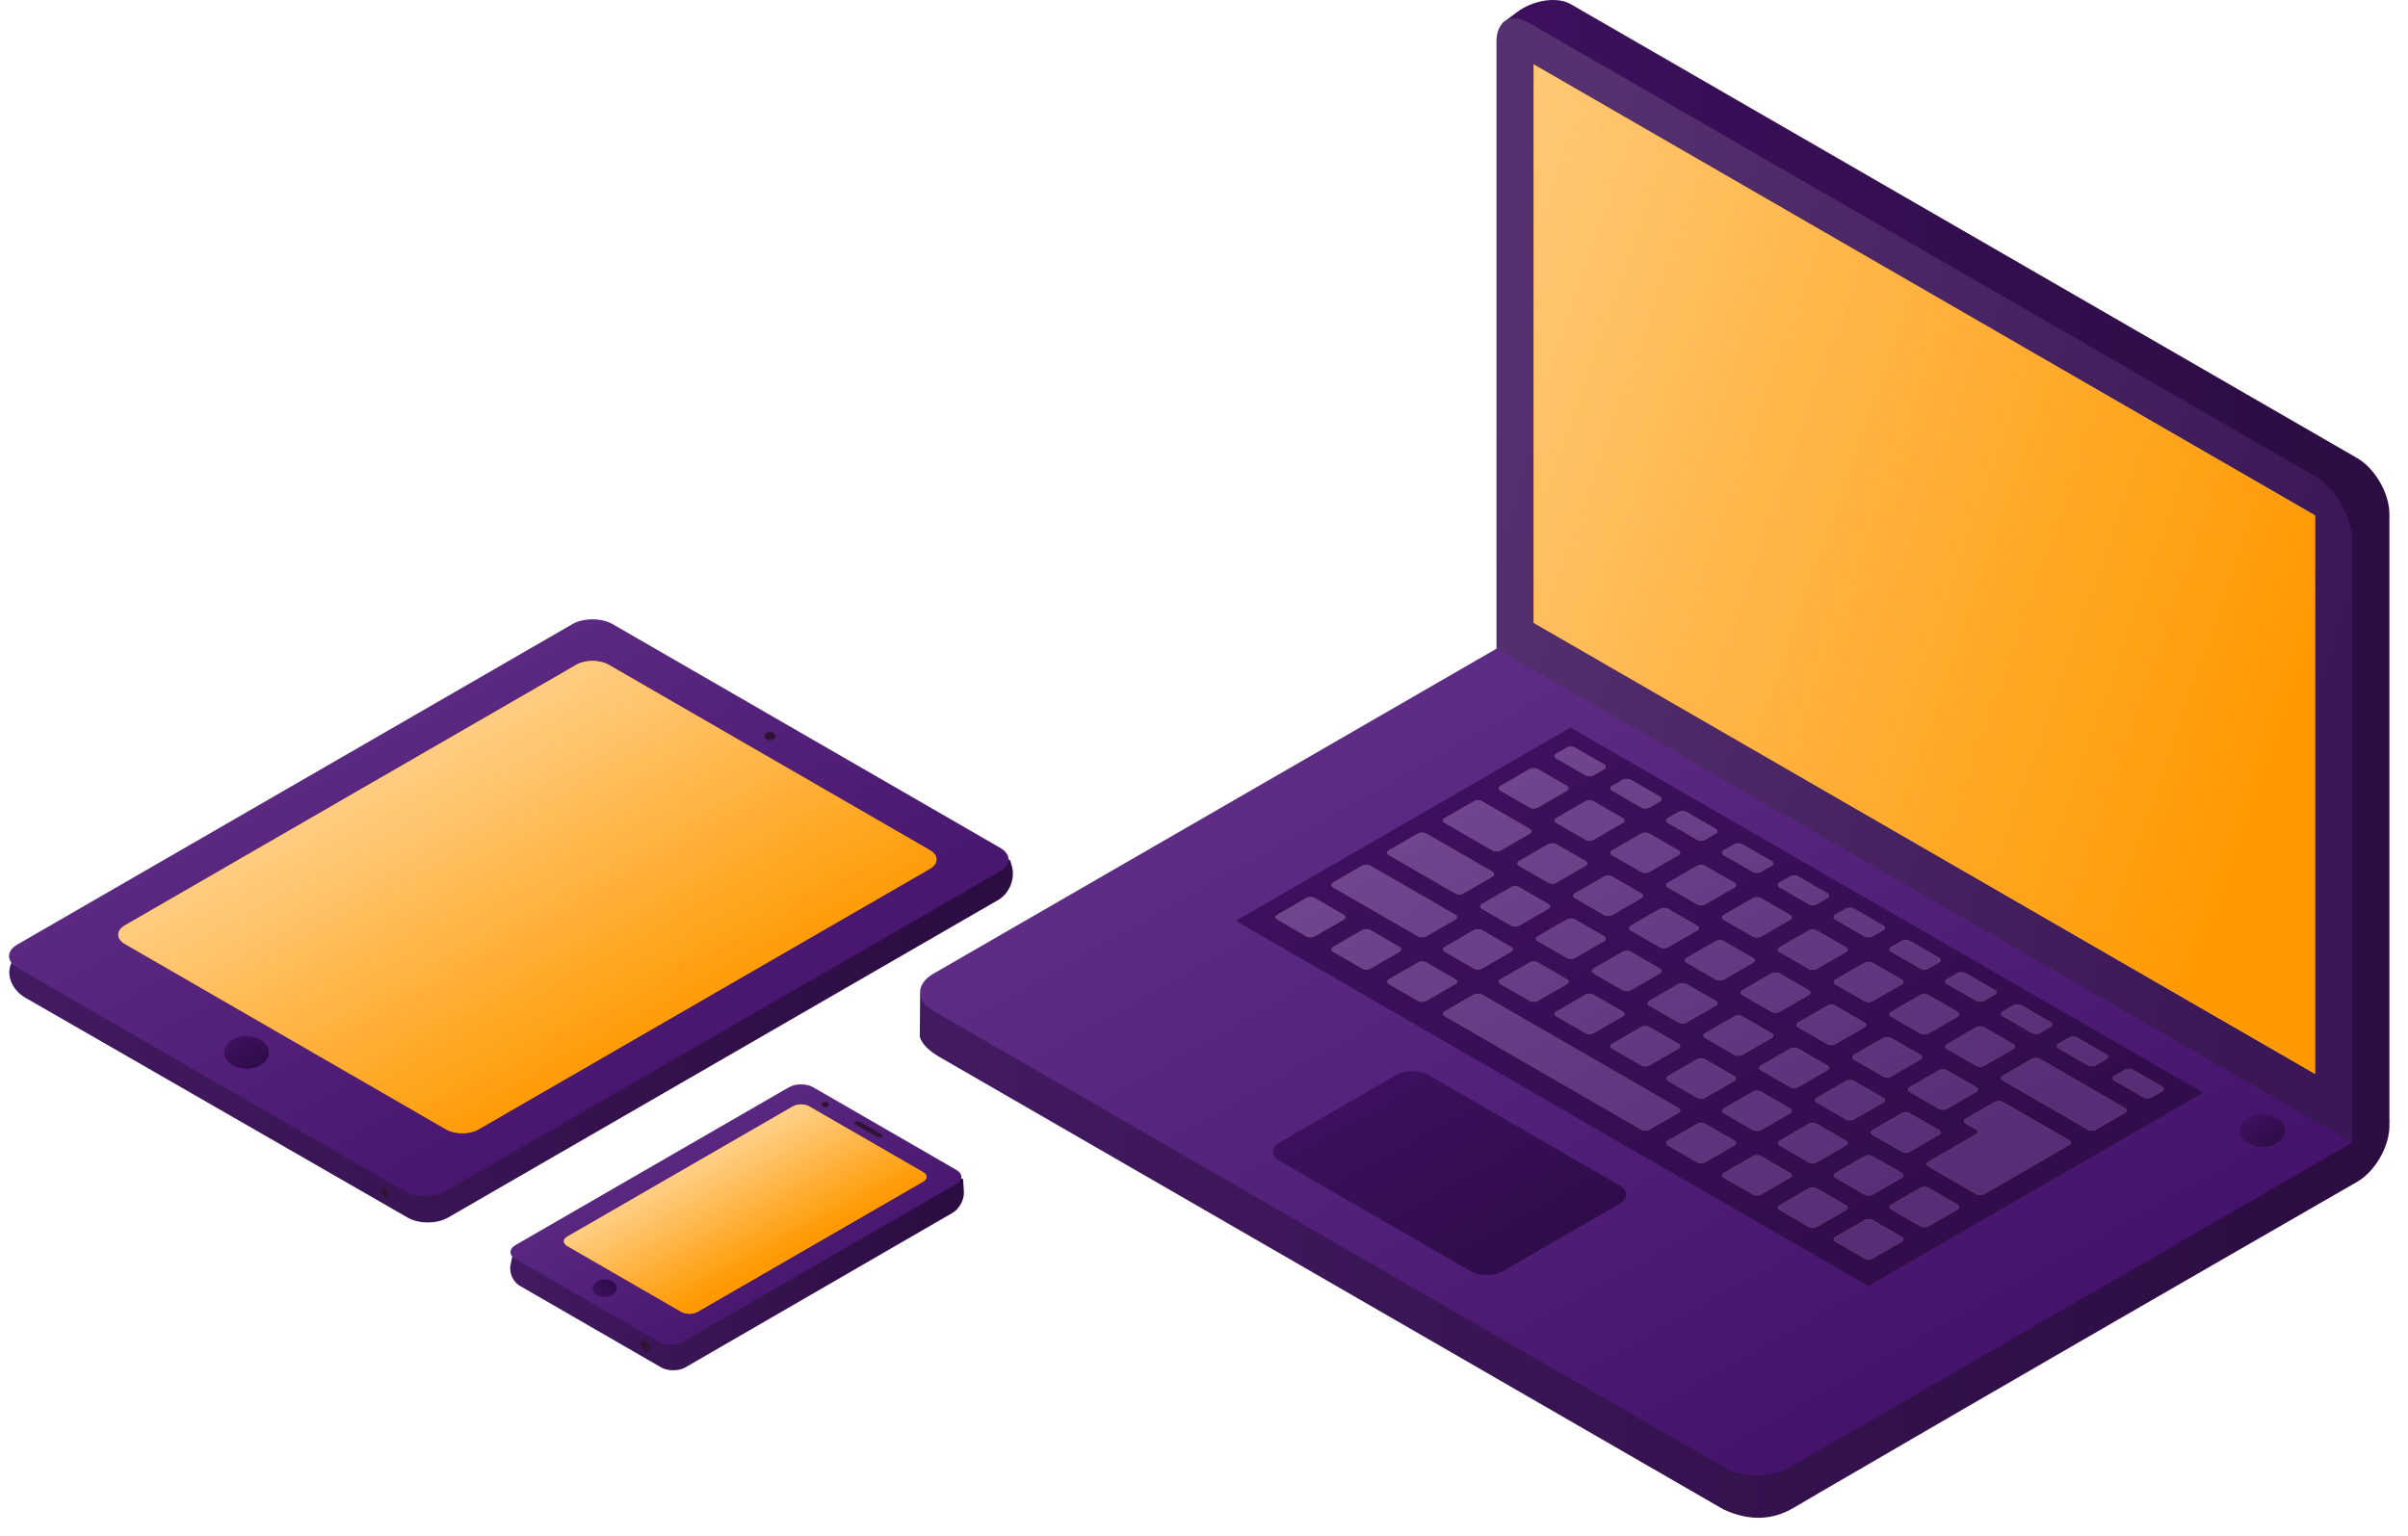 <svg xmlns="http://www.w3.org/2000/svg" style="isolation:isolate" viewBox="-2668.896 -13953.521 2588.896 1652.146">
  <defs>
    <clipPath id="a">
      <path d="M-2668.896-13953.521H-80v1652.146h-2588.896z"/>
    </clipPath>
  </defs>
  <g clip-path="url(#a)">
    <defs>
      <filter id="b" x="-200%" y="-200%" width="400%" height="400%" filterUnits="objectBoundingBox" color-interpolation-filters="sRGB">
        <feGaussianBlur xmlns="http://www.w3.org/2000/svg" in="SourceGraphic" stdDeviation="6.44"/>
        <feOffset xmlns="http://www.w3.org/2000/svg" dy="7" result="pf_100_offsetBlur"/>
        <feFlood xmlns="http://www.w3.org/2000/svg" flood-color="#000" flood-opacity=".5"/>
        <feComposite xmlns="http://www.w3.org/2000/svg" in2="pf_100_offsetBlur" operator="in" result="pf_100_dropShadow"/>
        <feBlend xmlns="http://www.w3.org/2000/svg" in="SourceGraphic" in2="pf_100_dropShadow"/>
      </filter>
    </defs>
    <g filter="url(#b)">
      <linearGradient id="c" y1=".5" x2="1" y2=".5" gradientTransform="matrix(1580 0 0 565.554 -1680 -12893.929)" gradientUnits="userSpaceOnUse">
        <stop offset="2.609%" stop-color="#421a60"/>
        <stop offset="96.522%" stop-color="#2b0d42"/>
      </linearGradient>
      <path d="M-1679.625-12893.056l-.375 47.625q3.594 11.406 22 22t842 486q41 19.063 76-2c7.564-4.553 53.567-31.236 82.596-48.135q195.482-113.795 522.734-302.112c19.135-11.011 34.67-37.874 34.67-59.95v-6.19l-640 323.768q-46.125 17.937-80 0-33.875-17.938-800-461.879-57.539 13.701-59.625.873z" fill="url(#c)"/>
    </g>
    <linearGradient id="d" x1=".213" y1=".197" x2=".799" y2=".796" gradientTransform="matrix(1600 0 0 923.762 -1700 -13279.056)" gradientUnits="userSpaceOnUse">
      <stop offset="2.609%" stop-color="#5f2c85"/>
      <stop offset="98.261%" stop-color="#45136b"/>
    </linearGradient>
    <path d="M-1665.359-12906.457l645.359-372.599 920 531.162-645.359 372.599c-19.119 11.039-50.163 11.039-69.282.001l-850.718-491.163c-19.119-11.038-19.119-28.961 0-40z" fill="url(#d)"/>
    <linearGradient id="e" y1=".5" x2="1" y2=".5" gradientTransform="matrix(954 0 0 1239.426 -1054 -13964.426)" gradientUnits="userSpaceOnUse">
      <stop offset="3.043%" stop-color="#3c105d"/>
      <stop offset="98.261%" stop-color="#2b0d42"/>
    </linearGradient>
    <path d="M-100-12748.094l-40 23.094-4.23-42.496-1.227-55.875 1.457-548.262-2.561-1.681c-18.455-12.114-48.74-31.284-67.587-42.781L-1054-13928.426l16-12c17.661-13.246 43.65-17.08 58-8.556l845.359 488.068c19.119 11.038 34.641 37.923 34.641 60v652.82z" fill="url(#e)"/>
    <linearGradient id="f" x1=".005" y1=".275" x2=".993" y2=".657" gradientTransform="matrix(920 0 0 1223.982 -1060 -13948.982)" gradientUnits="userSpaceOnUse">
      <stop offset="1.304%" stop-color="#553170"/>
      <stop offset="97.391%" stop-color="#3b1756"/>
    </linearGradient>
    <path d="M-1060-13256.162v-652.82c0-22.077 15.526-31.046 34.65-20.016l845.35 487.545.762.45c21.656 12.795 39.238 43.604 39.238 68.757V-12725l-920-531.162z" fill="url(#f)"/>
    <defs>
      <filter id="g" x="-200%" y="-200%" width="400%" height="400%" filterUnits="objectBoundingBox" color-interpolation-filters="sRGB">
        <feGaussianBlur xmlns="http://www.w3.org/2000/svg" stdDeviation="12.881"/>
      </filter>
    </defs>
    <g filter="url(#g)">
      <linearGradient id="h" y1=".3" x2="1.032" y2=".757" gradientTransform="matrix(840 0 0 1085.418 -1020 -13884.238)" gradientUnits="userSpaceOnUse">
        <stop offset="0%" stop-color="#f90"/>
        <stop offset="96.522%" stop-color="#fcc475"/>
      </linearGradient>
      <path d="M-1020-13283.795v-600.443l840 484.974v600.444l-840-484.975z" fill="url(#h)"/>
    </g>
    <path d="M-1020-13283.795v-600.443l840 484.974v600.444l-840-484.975z" fill="#F90"/>
    <linearGradient id="i" x1="1.014" y1=".633" x2="-.342" y2=".022" gradientTransform="matrix(840 0 0 1085.418 -1020 -13884.238)" gradientUnits="userSpaceOnUse">
      <stop offset="1.739%" stop-opacity="0" stop-color="#fff"/>
      <stop offset="97.826%" stop-opacity=".57" stop-color="#fff"/>
    </linearGradient>
    <path d="M-1020-13283.795v-600.443l840 484.974v600.444l-840-484.975z" fill="url(#i)"/>
    <linearGradient id="j" x1=".166" y1=".236" x2=".746" y2=".833" gradientTransform="matrix(400 0 0 230.94 -1310.453 -12807.489)" gradientUnits="userSpaceOnUse">
      <stop offset="0%" stop-color="#3c105d"/>
      <stop offset="100%" stop-color="#300d4a"/>
    </linearGradient>
    <path d="M-1293.132-12725.114l125.359-72.375c9.559-5.519 25.081-5.519 34.641 0l205.359 118.564c9.559 5.519 9.559 14.481 0 20l-125.359 72.375c-9.56 5.519-25.082 5.519-34.641 0l-205.359-118.564c-9.56-5.519-9.56-14.481 0-20z" fill="url(#j)"/>
    <linearGradient id="k" x1=".166" y1=".236" x2=".746" y2=".833" gradientTransform="matrix(48 0 0 35.134 -260.302 -12755.441)" gradientUnits="userSpaceOnUse">
      <stop offset="0%" stop-color="#3c105d"/>
      <stop offset="100%" stop-color="#300d4a"/>
    </linearGradient>
    <ellipse vector-effect="non-scaling-stroke" cx="-236.302" cy="-12737.874" rx="24" ry="17.567" fill="url(#k)"/>
    <g>
      <linearGradient id="l" x1=".023" y1=".338" x2=".666" y2="1.004" gradientTransform="matrix(1040 0 0 600.444 -1340.302 -13171.133)" gradientUnits="userSpaceOnUse">
        <stop offset="2.174%" stop-color="#3c105c"/>
        <stop offset="100%" stop-color="#310d4b"/>
      </linearGradient>
      <path d="M-1340.302-12963.287l360-207.846 680 392.597-360 207.847-680-392.598z" fill="url(#l)"/>
      <defs>
        <filter id="m" x="-200%" y="-200%" width="400%" height="400%" filterUnits="objectBoundingBox" color-interpolation-filters="sRGB">
          <feGaussianBlur xmlns="http://www.w3.org/2000/svg" stdDeviation="4.551"/>
        </filter>
      </defs>
      <path d="M-695.67-12871.975l31.34 18.094c2.39 1.379 2.39 3.62 0 5l-31.34 18.094c-2.39 1.38-6.27 1.38-8.66 0l-31.34-18.094c-2.39-1.38-2.39-3.621 0-5l31.34-18.094c2.39-1.379 6.27-1.379 8.66 0zm60 34.728l31.34 18.094c2.39 1.38 2.39 3.62 0 5l-31.34 18.094c-2.39 1.38-6.27 1.38-8.66 0l-31.34-18.094c-2.39-1.38-2.39-3.62 0-5l31.34-18.094c2.39-1.38 6.27-1.38 8.66 0zm-220-243.011l31.34 18.094c2.39 1.38 2.39 3.62 0 5l-11.34 6.547c-2.39 1.38-6.27 1.38-8.66 0l-31.34-18.094c-2.39-1.38-2.39-3.62 0-5l11.34-6.547c2.39-1.38 6.27-1.38 8.66 0zm60 34.641l31.34 18.094c2.39 1.379 2.39 3.62 0 5l-11.34 6.546c-2.39 1.38-6.27 1.38-8.66 0l-31.34-18.093c-2.39-1.38-2.39-3.62 0-5l11.34-6.547c2.39-1.38 6.27-1.38 8.66 0zm60 34.64l31.34 18.094c2.39 1.38 2.39 3.62 0 5l-11.34 6.547c-2.39 1.38-6.27 1.38-8.66 0l-31.34-18.094c-2.39-1.38-2.39-3.62 0-5l11.34-6.547c2.39-1.379 6.27-1.379 8.66 0zm-180-103.921l31.34 18.093c2.39 1.38 2.39 3.62 0 5l-11.34 6.547c-2.39 1.38-6.27 1.38-8.66 0l-31.34-18.094c-2.39-1.379-2.39-3.62 0-5l11.34-6.546c2.39-1.38 6.27-1.38 8.66 0zm240 138.562l31.34 18.094c2.39 1.38 2.39 3.62 0 5l-11.34 6.547c-2.39 1.38-6.27 1.38-8.66 0l-31.34-18.094c-2.39-1.38-2.39-3.62 0-5l11.34-6.547c2.39-1.38 6.27-1.38 8.66 0zm-300-173.203l31.34 18.094c2.39 1.38 2.39 3.62 0 5l-11.34 6.547c-2.39 1.379-6.27 1.379-8.66 0l-31.34-18.094c-2.39-1.38-2.39-3.62 0-5l11.34-6.547c2.39-1.38 6.27-1.38 8.66 0zm360 207.844l31.34 18.093c2.39 1.38 2.39 3.621 0 5l-11.34 6.547c-2.39 1.38-6.27 1.38-8.66 0l-31.34-18.093c-2.39-1.38-2.39-3.621 0-5l11.34-6.547c2.39-1.38 6.27-1.38 8.66 0zm60 34.64l31.34 18.094c2.39 1.38 2.39 3.62 0 5l-11.34 6.547c-2.39 1.38-6.27 1.38-8.66 0l-31.34-18.094c-2.39-1.38-2.39-3.62 0-5l11.34-6.547c2.39-1.38 6.27-1.38 8.66 0zm60 34.641l31.34 18.094c2.39 1.38 2.39 3.62 0 5l-11.34 6.547c-2.39 1.379-6.27 1.379-8.66 0l-31.34-18.094c-2.39-1.38-2.39-3.62 0-5l11.34-6.547c2.39-1.38 6.27-1.38 8.66 0zm60 34.641l31.34 18.093c2.39 1.38 2.39 3.62 0 5l-11.34 6.547c-2.39 1.38-6.27 1.38-8.66 0l-31.34-18.094c-2.39-1.379-2.39-3.62 0-5l11.34-6.546c2.39-1.38 6.27-1.38 8.66 0zm60 34.64l31.34 18.094c2.39 1.38 2.39 3.62 0 5l-11.34 6.547c-2.39 1.38-6.27 1.38-8.66 0l-31.34-18.094c-2.39-1.38-2.39-3.62 0-5l11.34-6.547c2.39-1.38 6.27-1.38 8.66 0zm-640-323.312l31.34 18.093c2.39 1.38 2.39 3.621 0 5l-31.34 18.095c-2.39 1.38-6.27 1.38-8.66 0l-31.34-18.095c-2.39-1.379-2.39-3.62 0-5l31.34-18.093c2.39-1.38 6.27-1.38 8.66 0zm60 34.641l31.34 18.094c2.39 1.38 2.39 3.62 0 5l-31.34 18.095c-2.39 1.379-6.27 1.379-8.66 0l-31.34-18.095c-2.39-1.38-2.39-3.62 0-5l31.34-18.094c2.39-1.38 6.27-1.38 8.66 0zm60 34.728l31.34 18.094c2.39 1.379 2.39 3.62 0 5l-31.34 18.094c-2.39 1.38-6.27 1.38-8.66 0l-31.34-18.094c-2.39-1.38-2.39-3.621 0-5l31.34-18.094c2.39-1.38 6.27-1.38 8.66 0zm60 34.728l31.34 18.094c2.39 1.38 2.39 3.62 0 5l-31.34 18.095c-2.39 1.38-6.27 1.38-8.66 0l-31.34-18.095c-2.39-1.38-2.39-3.62 0-5l31.34-18.094c2.39-1.38 6.27-1.38 8.66 0zm60 34.729l31.34 18.094c2.39 1.379 2.39 3.62 0 5l-31.34 18.094c-2.39 1.38-6.27 1.38-8.66 0l-31.34-18.094c-2.39-1.38-2.39-3.621 0-5l31.34-18.094c2.39-1.38 6.27-1.38 8.66 0zm60 34.727l31.34 18.094c2.39 1.38 2.39 3.62 0 5l-31.34 18.095c-2.39 1.38-6.27 1.38-8.66 0l-31.34-18.095c-2.39-1.38-2.39-3.62 0-5l31.34-18.094c2.39-1.379 6.27-1.379 8.66 0zm60 34.729l31.34 18.094c2.39 1.38 2.39 3.62 0 5l-31.34 18.094c-2.39 1.38-6.27 1.38-8.66 0l-31.34-18.094c-2.39-1.38-2.39-3.62 0-5l31.34-18.094c2.39-1.38 6.27-1.38 8.66 0zm60 34.728l31.34 18.094c2.39 1.38 2.39 3.62 0 5l-31.34 18.095c-2.39 1.38-6.27 1.38-8.66 0l-31.34-18.095c-2.39-1.38-2.39-3.62 0-5l31.34-18.094c2.39-1.379 6.27-1.379 8.66 0zm60 34.728l31.34 18.094c2.39 1.38 2.39 3.621 0 5l-31.34 18.094c-2.39 1.38-6.27 1.38-8.66 0l-31.34-18.094c-2.39-1.379-2.39-3.62 0-5l31.34-18.094c2.39-1.38 6.27-1.38 8.66 0zm59.997 33.879l91.346 52.882c2.388 1.383 2.387 3.625-.003 5.005l-31.34 18.094c-2.39 1.38-6.269 1.378-8.657-.005l-91.346-52.882c-2.388-1.383-2.387-3.625.003-5.005l31.34-18.094c2.39-1.38 6.269-1.378 8.657.005zm-599.997-276.976l51.34 29.641c2.39 1.38 2.39 3.62 0 5l-31.34 18.095c-2.39 1.379-6.27 1.379-8.66 0l-51.34-29.642c-2.39-1.38-2.39-3.62 0-5l31.34-18.094c2.39-1.38 6.27-1.38 8.66 0zm80 46.188l31.34 18.094c2.39 1.379 2.39 3.62 0 5l-31.34 18.094c-2.39 1.38-6.27 1.38-8.66 0l-31.34-18.094c-2.39-1.38-2.39-3.621 0-5l31.34-18.094c2.39-1.38 6.27-1.38 8.66 0zm60 34.728l31.34 18.094c2.39 1.38 2.39 3.62 0 5l-31.34 18.095c-2.39 1.38-6.27 1.38-8.66 0l-31.34-18.095c-2.39-1.38-2.39-3.62 0-5l31.34-18.094c2.39-1.38 6.27-1.38 8.66 0zm60 34.728l31.34 18.095c2.39 1.378 2.39 3.62 0 5l-31.34 18.093c-2.39 1.38-6.27 1.38-8.66 0l-31.34-18.093c-2.39-1.38-2.39-3.622 0-5l31.34-18.095c2.39-1.379 6.27-1.379 8.66 0zm60 34.728l31.34 18.094c2.39 1.38 2.39 3.62 0 5l-31.34 18.095c-2.39 1.38-6.27 1.38-8.66 0l-31.34-18.095c-2.39-1.38-2.39-3.62 0-5l31.34-18.094c2.39-1.38 6.27-1.38 8.66 0zm60 34.729l31.34 18.094c2.39 1.38 2.39 3.62 0 5l-31.34 18.094c-2.39 1.38-6.27 1.38-8.66 0l-31.34-18.094c-2.39-1.38-2.39-3.62 0-5l31.34-18.094c2.39-1.38 6.27-1.38 8.66 0zm180 104.184l31.34 18.094c2.39 1.38 2.39 3.62 0 5l-31.34 18.095c-2.39 1.38-6.27 1.38-8.66 0l-31.34-18.095c-2.39-1.38-2.39-3.62 0-5l31.34-18.094c2.39-1.379 6.27-1.379 8.66 0zm-560-254.644l71.34 41.188c2.39 1.38 2.39 3.621 0 5l-31.34 18.094c-2.39 1.38-6.27 1.38-8.66 0l-71.34-41.188c-2.39-1.38-2.39-3.62 0-5l31.34-18.094c2.39-1.38 6.27-1.38 8.66 0zm100 57.735l31.34 18.094c2.39 1.38 2.39 3.62 0 5l-31.34 18.095c-2.39 1.38-6.27 1.38-8.66 0l-31.34-18.095c-2.39-1.38-2.39-3.62 0-5l31.34-18.094c2.39-1.38 6.27-1.38 8.66 0zm60 34.729l31.34 18.094c2.39 1.379 2.39 3.62 0 5l-31.34 18.094c-2.39 1.379-6.27 1.379-8.66 0l-31.34-18.094c-2.39-1.38-2.39-3.621 0-5l31.34-18.094c2.39-1.38 6.27-1.38 8.66 0zm60 34.727l31.34 18.094c2.39 1.38 2.39 3.62 0 5l-31.34 18.095c-2.39 1.38-6.27 1.38-8.66 0l-31.34-18.095c-2.39-1.38-2.39-3.62 0-5l31.34-18.094c2.39-1.38 6.27-1.38 8.66 0zm60 34.729l31.34 18.094c2.39 1.379 2.39 3.62 0 5l-31.34 18.094c-2.39 1.38-6.27 1.38-8.66 0l-31.34-18.094c-2.39-1.38-2.39-3.621 0-5l31.34-18.094c2.39-1.38 6.27-1.38 8.66 0zm60 34.728l31.34 18.094c2.39 1.38 2.39 3.62 0 5l-31.34 18.095c-2.39 1.38-6.27 1.38-8.66 0l-31.34-18.095c-2.39-1.38-2.39-3.62 0-5l31.34-18.094c2.39-1.38 6.27-1.38 8.66 0zm60 34.728l31.34 18.094c2.39 1.38 2.39 3.62 0 5l-31.34 18.094c-2.39 1.38-6.27 1.38-8.66 0l-31.34-18.094c-2.39-1.38-2.39-3.62 0-5l31.34-18.094c2.39-1.38 6.27-1.38 8.66 0zm60 34.728l31.34 18.094c2.39 1.38 2.39 3.62 0 5l-31.34 18.095c-2.39 1.38-6.27 1.38-8.66 0l-31.34-18.095c-2.39-1.38-2.39-3.62 0-5l31.34-18.094c2.39-1.379 6.27-1.379 8.66 0zm60 34.729l31.34 18.094c2.39 1.38 2.39 3.62 0 5l-31.34 18.094c-2.39 1.38-6.27 1.38-8.66 0l-31.34-18.094c-2.39-1.38-2.39-3.62 0-5l31.34-18.094c2.39-1.38 6.27-1.38 8.66 0zm-580-266.192l91.34 52.735c2.39 1.38 2.39 3.62 0 5l-31.34 18.094c-2.39 1.38-6.27 1.38-8.66 0l-91.34-52.736c-2.39-1.38-2.39-3.62 0-5l31.34-18.093c2.39-1.38 6.27-1.38 8.66 0zm120 69.282l31.34 18.094c2.39 1.379 2.39 3.62 0 5l-31.34 18.094c-2.39 1.38-6.27 1.38-8.66 0l-31.34-18.094c-2.39-1.38-2.39-3.621 0-5l31.34-18.094c2.39-1.38 6.27-1.38 8.66 0zm60 34.728l31.34 18.094c2.39 1.38 2.39 3.62 0 5l-31.34 18.095c-2.39 1.38-6.27 1.38-8.66 0l-31.34-18.095c-2.39-1.38-2.39-3.62 0-5l31.34-18.094c2.39-1.38 6.27-1.38 8.66 0zm60 34.729l31.34 18.094c2.39 1.379 2.39 3.62 0 5l-31.34 18.094c-2.39 1.38-6.27 1.38-8.66 0l-31.34-18.094c-2.39-1.38-2.39-3.621 0-5l31.34-18.094c2.39-1.38 6.27-1.38 8.66 0zm60 34.728l31.34 18.094c2.39 1.379 2.39 3.62 0 5l-31.34 18.094c-2.39 1.38-6.27 1.38-8.66 0l-31.34-18.094c-2.39-1.38-2.39-3.621 0-5l31.34-18.094c2.39-1.38 6.27-1.38 8.66 0zm60 34.728l31.34 18.094c2.39 1.379 2.39 3.62 0 5l-31.34 18.094c-2.39 1.38-6.27 1.38-8.66 0l-31.34-18.094c-2.39-1.38-2.39-3.621 0-5l31.34-18.094c2.39-1.38 6.27-1.38 8.66 0zm60 34.728l31.34 18.094c2.39 1.38 2.39 3.62 0 5l-31.34 18.095c-2.39 1.38-6.27 1.38-8.66 0l-31.34-18.095c-2.39-1.38-2.39-3.62 0-5l31.34-18.094c2.39-1.38 6.27-1.38 8.66 0zm60 34.729l31.34 18.094c2.39 1.379 2.39 3.62 0 5l-31.34 18.094c-2.39 1.379-6.27 1.379-8.66 0l-31.34-18.094c-2.39-1.38-2.39-3.621 0-5l31.34-18.094c2.39-1.38 6.27-1.38 8.66 0zm60 34.727l31.34 18.094c2.39 1.38 2.39 3.62 0 5l-31.34 18.095c-2.39 1.38-6.27 1.38-8.66 0l-31.34-18.095c-2.39-1.38-2.39-3.62 0-5l31.34-18.094c2.39-1.379 6.27-1.379 8.66 0zm60 34.031l31.34 18.093c2.39 1.38 2.39 3.622 0 5l-31.34 18.095c-2.39 1.38-6.27 1.38-8.66 0l-31.34-18.095c-2.39-1.378-2.39-3.62 0-5l31.34-18.093c2.39-1.38 6.27-1.38 8.66 0zm-660-311.769l31.34 18.094c2.39 1.38 2.39 3.62 0 5l-31.34 18.095c-2.39 1.38-6.27 1.38-8.66 0l-31.34-18.095c-2.39-1.38-2.39-3.62 0-5l31.34-18.094c2.39-1.38 6.27-1.38 8.66 0zm60 34.641l31.34 18.094c2.39 1.379 2.39 3.62 0 5l-31.34 18.094c-2.39 1.38-6.27 1.38-8.66 0l-31.34-18.094c-2.39-1.38-2.39-3.621 0-5l31.34-18.094c2.39-1.38 6.27-1.38 8.66 0zm60 34.728l31.34 18.094c2.39 1.38 2.39 3.62 0 5l-31.34 18.095c-2.39 1.38-6.27 1.38-8.66 0l-31.34-18.095c-2.39-1.38-2.39-3.62 0-5l31.34-18.094c2.39-1.38 6.27-1.38 8.66 0zm60 34.554l211.34 122.018c2.39 1.379 2.39 3.62 0 5l-31.34 18.093c-2.39 1.38-6.27 1.38-8.66 0l-211.34-122.017c-2.39-1.38-2.39-3.62 0-5l31.34-18.094c2.39-1.38 6.27-1.38 8.66 0zm240 139l31.34 18.094c2.39 1.38 2.39 3.62 0 5l-31.34 18.094c-2.39 1.38-6.27 1.38-8.66 0l-31.34-18.094c-2.39-1.38-2.39-3.62 0-5l31.34-18.094c2.39-1.38 6.27-1.38 8.66 0zm60 34.729l31.34 18.093c2.39 1.38 2.39 3.62 0 5l-31.34 18.095c-2.39 1.38-6.27 1.38-8.66 0l-31.34-18.095c-2.39-1.38-2.39-3.62 0-5l31.34-18.093c2.39-1.38 6.27-1.38 8.66 0zm60 34.728l31.34 18.094c2.39 1.38 2.39 3.62 0 5l-31.34 18.095c-2.39 1.379-6.27 1.379-8.66 0l-31.34-18.095c-2.39-1.38-2.39-3.62 0-5l31.34-18.094c2.39-1.38 6.27-1.38 8.66 0zm60 34.03l31.34 18.094c2.39 1.38 2.39 3.62 0 5l-31.34 18.095c-2.39 1.38-6.27 1.38-8.66 0l-31.34-18.095c-2.39-1.38-2.39-3.62 0-5l31.34-18.094c2.39-1.38 6.27-1.38 8.66 0zm211.34-85.829l-71.34-41.188c-2.39-1.38-6.27-1.38-8.66 0l-31.34 18.094c-2.39 1.38-2.39 3.621 0 5l11.34 6.547c2.39 1.38 2.39 3.62 0 5l-51.34 29.641c-2.39 1.38-2.39 3.62 0 5l51.34 29.642c2.39 1.379 6.27 1.379 8.66 0l91.34-52.736c2.39-1.38 2.39-3.62 0-5z" fill-rule="evenodd" fill="#FCC475" opacity=".68" filter="url(#m)"/>
      <linearGradient id="n" x1=".133" y1=".127" x2=".839" y2=".791" gradientTransform="matrix(954.924 0 0 551.327 -1297.462 -13150.574)" gradientUnits="userSpaceOnUse">
        <stop offset="1.739%" stop-color="#70468f"/>
        <stop offset="97.826%" stop-color="#562e75"/>
      </linearGradient>
      <path d="M-695.67-12871.975l31.34 18.094c2.39 1.379 2.39 3.62 0 5l-31.34 18.094c-2.39 1.38-6.27 1.38-8.66 0l-31.34-18.094c-2.39-1.38-2.39-3.621 0-5l31.34-18.094c2.39-1.379 6.27-1.379 8.66 0zm60 34.728l31.34 18.094c2.39 1.38 2.39 3.62 0 5l-31.34 18.094c-2.39 1.38-6.27 1.38-8.66 0l-31.34-18.094c-2.39-1.38-2.39-3.62 0-5l31.34-18.094c2.39-1.38 6.27-1.38 8.66 0zm-220-243.011l31.34 18.094c2.39 1.38 2.39 3.62 0 5l-11.34 6.547c-2.39 1.38-6.27 1.38-8.66 0l-31.34-18.094c-2.39-1.38-2.39-3.62 0-5l11.34-6.547c2.39-1.38 6.27-1.38 8.66 0zm60 34.641l31.34 18.094c2.39 1.379 2.39 3.62 0 5l-11.34 6.546c-2.39 1.38-6.27 1.38-8.66 0l-31.34-18.093c-2.39-1.38-2.39-3.62 0-5l11.34-6.547c2.39-1.38 6.27-1.38 8.66 0zm60 34.64l31.34 18.094c2.39 1.38 2.39 3.62 0 5l-11.34 6.547c-2.39 1.38-6.27 1.38-8.66 0l-31.34-18.094c-2.39-1.38-2.39-3.62 0-5l11.34-6.547c2.39-1.379 6.27-1.379 8.66 0zm-180-103.921l31.34 18.093c2.39 1.38 2.39 3.62 0 5l-11.34 6.547c-2.39 1.38-6.27 1.38-8.66 0l-31.34-18.094c-2.39-1.379-2.39-3.62 0-5l11.34-6.546c2.39-1.38 6.27-1.38 8.66 0zm240 138.562l31.34 18.094c2.39 1.38 2.39 3.62 0 5l-11.34 6.547c-2.39 1.38-6.27 1.38-8.66 0l-31.34-18.094c-2.39-1.38-2.39-3.62 0-5l11.34-6.547c2.39-1.38 6.27-1.38 8.66 0zm-300-173.203l31.34 18.094c2.39 1.38 2.39 3.62 0 5l-11.34 6.547c-2.39 1.379-6.27 1.379-8.66 0l-31.34-18.094c-2.39-1.38-2.39-3.62 0-5l11.34-6.547c2.39-1.38 6.27-1.38 8.66 0zm360 207.844l31.34 18.093c2.39 1.38 2.39 3.621 0 5l-11.34 6.547c-2.39 1.38-6.27 1.38-8.66 0l-31.34-18.093c-2.39-1.38-2.39-3.621 0-5l11.34-6.547c2.39-1.38 6.27-1.38 8.66 0zm60 34.64l31.34 18.094c2.39 1.38 2.39 3.62 0 5l-11.34 6.547c-2.39 1.38-6.27 1.38-8.66 0l-31.34-18.094c-2.39-1.38-2.39-3.62 0-5l11.34-6.547c2.39-1.38 6.27-1.38 8.66 0zm60 34.641l31.34 18.094c2.39 1.38 2.39 3.62 0 5l-11.34 6.547c-2.39 1.379-6.27 1.379-8.66 0l-31.34-18.094c-2.39-1.38-2.39-3.62 0-5l11.34-6.547c2.39-1.38 6.27-1.38 8.66 0zm60 34.641l31.34 18.093c2.39 1.38 2.39 3.62 0 5l-11.34 6.547c-2.39 1.38-6.27 1.38-8.66 0l-31.34-18.094c-2.39-1.379-2.39-3.62 0-5l11.34-6.546c2.39-1.38 6.27-1.38 8.66 0zm60 34.64l31.34 18.094c2.39 1.38 2.39 3.62 0 5l-11.34 6.547c-2.39 1.38-6.27 1.38-8.66 0l-31.34-18.094c-2.39-1.38-2.39-3.62 0-5l11.34-6.547c2.39-1.38 6.27-1.38 8.66 0zm-640-323.312l31.34 18.093c2.39 1.38 2.39 3.621 0 5l-31.34 18.095c-2.39 1.38-6.27 1.38-8.66 0l-31.34-18.095c-2.39-1.379-2.39-3.62 0-5l31.34-18.093c2.39-1.38 6.27-1.38 8.66 0zm60 34.641l31.34 18.094c2.39 1.38 2.39 3.62 0 5l-31.34 18.095c-2.39 1.379-6.27 1.379-8.66 0l-31.34-18.095c-2.39-1.38-2.39-3.62 0-5l31.34-18.094c2.39-1.38 6.27-1.38 8.66 0zm60 34.728l31.34 18.094c2.39 1.379 2.39 3.62 0 5l-31.34 18.094c-2.39 1.38-6.27 1.38-8.66 0l-31.34-18.094c-2.39-1.38-2.39-3.621 0-5l31.34-18.094c2.39-1.38 6.27-1.38 8.66 0zm60 34.728l31.34 18.094c2.39 1.38 2.39 3.62 0 5l-31.34 18.095c-2.39 1.38-6.27 1.38-8.66 0l-31.34-18.095c-2.39-1.38-2.39-3.62 0-5l31.34-18.094c2.39-1.38 6.27-1.38 8.66 0zm60 34.729l31.34 18.094c2.39 1.379 2.39 3.62 0 5l-31.34 18.094c-2.39 1.38-6.27 1.38-8.66 0l-31.34-18.094c-2.39-1.38-2.39-3.621 0-5l31.34-18.094c2.39-1.38 6.27-1.38 8.66 0zm60 34.727l31.34 18.094c2.39 1.38 2.39 3.62 0 5l-31.34 18.095c-2.39 1.38-6.27 1.38-8.66 0l-31.34-18.095c-2.39-1.38-2.39-3.62 0-5l31.34-18.094c2.39-1.379 6.27-1.379 8.66 0zm60 34.729l31.34 18.094c2.39 1.38 2.39 3.62 0 5l-31.34 18.094c-2.39 1.38-6.27 1.38-8.66 0l-31.34-18.094c-2.39-1.38-2.39-3.62 0-5l31.34-18.094c2.39-1.38 6.27-1.38 8.66 0zm60 34.728l31.34 18.094c2.39 1.38 2.39 3.62 0 5l-31.34 18.095c-2.39 1.38-6.27 1.38-8.66 0l-31.34-18.095c-2.39-1.38-2.39-3.62 0-5l31.34-18.094c2.39-1.379 6.27-1.379 8.66 0zm60 34.728l31.34 18.094c2.39 1.38 2.39 3.621 0 5l-31.34 18.094c-2.39 1.38-6.27 1.38-8.66 0l-31.34-18.094c-2.39-1.379-2.39-3.62 0-5l31.34-18.094c2.39-1.38 6.27-1.38 8.66 0zm59.997 33.879l91.346 52.882c2.388 1.383 2.387 3.625-.003 5.005l-31.34 18.094c-2.39 1.38-6.269 1.378-8.657-.005l-91.346-52.882c-2.388-1.383-2.387-3.625.003-5.005l31.34-18.094c2.39-1.38 6.269-1.378 8.657.005zm-599.997-276.976l51.34 29.641c2.39 1.38 2.39 3.62 0 5l-31.34 18.095c-2.39 1.379-6.27 1.379-8.66 0l-51.34-29.642c-2.39-1.38-2.39-3.62 0-5l31.34-18.094c2.39-1.38 6.27-1.38 8.66 0zm80 46.188l31.34 18.094c2.39 1.379 2.39 3.62 0 5l-31.34 18.094c-2.39 1.38-6.27 1.38-8.66 0l-31.34-18.094c-2.39-1.38-2.39-3.621 0-5l31.34-18.094c2.39-1.38 6.27-1.38 8.66 0zm60 34.728l31.34 18.094c2.39 1.38 2.39 3.62 0 5l-31.34 18.095c-2.39 1.38-6.27 1.38-8.66 0l-31.34-18.095c-2.39-1.38-2.39-3.62 0-5l31.34-18.094c2.39-1.38 6.27-1.38 8.66 0zm60 34.728l31.34 18.095c2.39 1.378 2.39 3.62 0 5l-31.34 18.093c-2.39 1.38-6.27 1.38-8.66 0l-31.34-18.093c-2.39-1.38-2.39-3.622 0-5l31.34-18.095c2.39-1.379 6.27-1.379 8.66 0zm60 34.728l31.34 18.094c2.39 1.38 2.39 3.62 0 5l-31.34 18.095c-2.39 1.38-6.27 1.38-8.66 0l-31.34-18.095c-2.39-1.38-2.39-3.62 0-5l31.34-18.094c2.39-1.38 6.27-1.38 8.66 0zm60 34.729l31.34 18.094c2.39 1.38 2.39 3.62 0 5l-31.34 18.094c-2.39 1.38-6.27 1.38-8.66 0l-31.34-18.094c-2.39-1.38-2.39-3.62 0-5l31.34-18.094c2.39-1.38 6.27-1.38 8.66 0zm180 104.184l31.34 18.094c2.39 1.38 2.39 3.62 0 5l-31.34 18.095c-2.39 1.38-6.27 1.38-8.66 0l-31.34-18.095c-2.39-1.38-2.39-3.62 0-5l31.34-18.094c2.39-1.379 6.27-1.379 8.66 0zm-560-254.644l71.34 41.188c2.39 1.38 2.39 3.621 0 5l-31.34 18.094c-2.39 1.38-6.27 1.38-8.66 0l-71.34-41.188c-2.39-1.38-2.39-3.62 0-5l31.34-18.094c2.39-1.38 6.27-1.38 8.66 0zm100 57.735l31.34 18.094c2.39 1.38 2.39 3.62 0 5l-31.34 18.095c-2.39 1.38-6.27 1.38-8.66 0l-31.34-18.095c-2.39-1.38-2.39-3.62 0-5l31.34-18.094c2.39-1.38 6.27-1.38 8.66 0zm60 34.729l31.34 18.094c2.39 1.379 2.39 3.62 0 5l-31.34 18.094c-2.39 1.379-6.27 1.379-8.66 0l-31.34-18.094c-2.39-1.38-2.39-3.621 0-5l31.34-18.094c2.39-1.38 6.27-1.38 8.66 0zm60 34.727l31.34 18.094c2.39 1.38 2.39 3.62 0 5l-31.34 18.095c-2.39 1.38-6.27 1.38-8.66 0l-31.34-18.095c-2.39-1.38-2.39-3.62 0-5l31.34-18.094c2.39-1.38 6.27-1.38 8.66 0zm60 34.729l31.34 18.094c2.39 1.379 2.39 3.62 0 5l-31.34 18.094c-2.39 1.38-6.27 1.38-8.66 0l-31.34-18.094c-2.39-1.38-2.39-3.621 0-5l31.34-18.094c2.39-1.38 6.27-1.38 8.66 0zm60 34.728l31.34 18.094c2.39 1.38 2.39 3.62 0 5l-31.34 18.095c-2.39 1.38-6.27 1.38-8.66 0l-31.34-18.095c-2.39-1.38-2.39-3.62 0-5l31.34-18.094c2.39-1.38 6.27-1.38 8.66 0zm60 34.728l31.34 18.094c2.39 1.38 2.39 3.62 0 5l-31.34 18.094c-2.39 1.38-6.27 1.38-8.66 0l-31.34-18.094c-2.39-1.38-2.39-3.62 0-5l31.34-18.094c2.39-1.38 6.27-1.38 8.66 0zm60 34.728l31.34 18.094c2.39 1.38 2.39 3.62 0 5l-31.34 18.095c-2.39 1.38-6.27 1.38-8.66 0l-31.34-18.095c-2.39-1.38-2.39-3.62 0-5l31.34-18.094c2.39-1.379 6.27-1.379 8.66 0zm60 34.729l31.34 18.094c2.39 1.38 2.39 3.62 0 5l-31.34 18.094c-2.39 1.38-6.27 1.38-8.66 0l-31.34-18.094c-2.39-1.38-2.39-3.62 0-5l31.34-18.094c2.39-1.38 6.27-1.38 8.66 0zm-580-266.192l91.34 52.735c2.39 1.38 2.39 3.62 0 5l-31.34 18.094c-2.39 1.38-6.27 1.38-8.66 0l-91.34-52.736c-2.39-1.38-2.39-3.62 0-5l31.34-18.093c2.39-1.38 6.27-1.38 8.66 0zm120 69.282l31.34 18.094c2.39 1.379 2.39 3.62 0 5l-31.34 18.094c-2.39 1.38-6.27 1.38-8.66 0l-31.34-18.094c-2.39-1.38-2.39-3.621 0-5l31.34-18.094c2.39-1.38 6.27-1.38 8.66 0zm60 34.728l31.34 18.094c2.39 1.38 2.39 3.62 0 5l-31.34 18.095c-2.39 1.38-6.27 1.38-8.66 0l-31.34-18.095c-2.39-1.38-2.39-3.62 0-5l31.34-18.094c2.39-1.38 6.27-1.38 8.66 0zm60 34.729l31.34 18.094c2.39 1.379 2.39 3.62 0 5l-31.34 18.094c-2.39 1.38-6.27 1.38-8.66 0l-31.34-18.094c-2.39-1.38-2.39-3.621 0-5l31.34-18.094c2.39-1.38 6.27-1.38 8.66 0zm60 34.728l31.34 18.094c2.39 1.379 2.39 3.62 0 5l-31.34 18.094c-2.39 1.38-6.27 1.38-8.66 0l-31.34-18.094c-2.39-1.38-2.39-3.621 0-5l31.34-18.094c2.39-1.38 6.27-1.38 8.66 0zm60 34.728l31.34 18.094c2.39 1.379 2.39 3.62 0 5l-31.34 18.094c-2.39 1.38-6.27 1.38-8.66 0l-31.34-18.094c-2.39-1.38-2.39-3.621 0-5l31.34-18.094c2.39-1.38 6.27-1.38 8.66 0zm60 34.728l31.34 18.094c2.39 1.38 2.39 3.62 0 5l-31.34 18.095c-2.39 1.38-6.27 1.38-8.66 0l-31.34-18.095c-2.39-1.38-2.39-3.62 0-5l31.34-18.094c2.39-1.38 6.27-1.38 8.66 0zm60 34.729l31.34 18.094c2.39 1.379 2.39 3.62 0 5l-31.34 18.094c-2.39 1.379-6.27 1.379-8.66 0l-31.34-18.094c-2.39-1.38-2.39-3.621 0-5l31.34-18.094c2.39-1.38 6.27-1.38 8.66 0zm60 34.727l31.34 18.094c2.39 1.38 2.39 3.62 0 5l-31.34 18.095c-2.39 1.38-6.27 1.38-8.66 0l-31.34-18.095c-2.39-1.38-2.39-3.62 0-5l31.34-18.094c2.39-1.379 6.27-1.379 8.66 0zm60 34.031l31.34 18.093c2.39 1.38 2.39 3.622 0 5l-31.34 18.095c-2.39 1.38-6.27 1.38-8.66 0l-31.34-18.095c-2.39-1.378-2.39-3.62 0-5l31.34-18.093c2.39-1.38 6.27-1.38 8.66 0zm-660-311.769l31.34 18.094c2.39 1.38 2.39 3.62 0 5l-31.34 18.095c-2.39 1.38-6.27 1.38-8.66 0l-31.34-18.095c-2.39-1.38-2.39-3.62 0-5l31.34-18.094c2.39-1.38 6.27-1.38 8.66 0zm60 34.641l31.34 18.094c2.39 1.379 2.39 3.62 0 5l-31.34 18.094c-2.39 1.38-6.27 1.38-8.66 0l-31.34-18.094c-2.39-1.38-2.39-3.621 0-5l31.34-18.094c2.39-1.38 6.27-1.38 8.66 0zm60 34.728l31.34 18.094c2.39 1.38 2.39 3.62 0 5l-31.34 18.095c-2.39 1.38-6.27 1.38-8.66 0l-31.34-18.095c-2.39-1.38-2.39-3.62 0-5l31.34-18.094c2.39-1.38 6.27-1.38 8.66 0zm60 34.554l211.34 122.018c2.39 1.379 2.39 3.62 0 5l-31.34 18.093c-2.39 1.38-6.27 1.38-8.66 0l-211.34-122.017c-2.39-1.38-2.39-3.62 0-5l31.34-18.094c2.39-1.38 6.27-1.38 8.66 0zm240 139l31.34 18.094c2.39 1.38 2.39 3.62 0 5l-31.34 18.094c-2.39 1.38-6.27 1.38-8.66 0l-31.34-18.094c-2.39-1.38-2.39-3.62 0-5l31.34-18.094c2.39-1.38 6.27-1.38 8.66 0zm60 34.729l31.34 18.093c2.39 1.38 2.39 3.62 0 5l-31.34 18.095c-2.39 1.38-6.27 1.38-8.66 0l-31.34-18.095c-2.39-1.38-2.39-3.62 0-5l31.34-18.093c2.39-1.38 6.27-1.38 8.66 0zm60 34.728l31.34 18.094c2.39 1.38 2.39 3.62 0 5l-31.34 18.095c-2.39 1.379-6.27 1.379-8.66 0l-31.34-18.095c-2.39-1.38-2.39-3.62 0-5l31.34-18.094c2.39-1.38 6.27-1.38 8.66 0zm60 34.03l31.34 18.094c2.39 1.38 2.39 3.62 0 5l-31.34 18.095c-2.39 1.38-6.27 1.38-8.66 0l-31.34-18.095c-2.39-1.38-2.39-3.62 0-5l31.34-18.094c2.39-1.38 6.27-1.38 8.66 0zm211.34-85.829l-71.34-41.188c-2.39-1.38-6.27-1.38-8.66 0l-31.34 18.094c-2.39 1.38-2.39 3.621 0 5l11.34 6.547c2.39 1.38 2.39 3.62 0 5l-51.34 29.641c-2.39 1.38-2.39 3.62 0 5l51.34 29.642c2.39 1.379 6.27 1.379 8.66 0l91.34-52.736c2.39-1.38 2.39-3.62 0-5z" fill-rule="evenodd" fill="url(#n)"/>
    </g>
    <g>
      <defs>
        <filter id="o" x="-200%" y="-200%" width="400%" height="400%" filterUnits="objectBoundingBox" color-interpolation-filters="sRGB">
          <feGaussianBlur xmlns="http://www.w3.org/2000/svg" in="SourceGraphic" stdDeviation="3.006"/>
          <feOffset xmlns="http://www.w3.org/2000/svg" dx="3" dy="5" result="pf_100_offsetBlur"/>
          <feFlood xmlns="http://www.w3.org/2000/svg" flood-color="#000" flood-opacity=".5"/>
          <feComposite xmlns="http://www.w3.org/2000/svg" in2="pf_100_offsetBlur" operator="in" result="pf_100_dropShadow"/>
          <feBlend xmlns="http://www.w3.org/2000/svg" in="SourceGraphic" in2="pf_100_dropShadow"/>
        </filter>
      </defs>
      <g filter="url(#o)">
        <linearGradient id="p" y1=".5" x2="1" y2=".5" gradientTransform="matrix(1094.875 0 0 639.307 -2671.746 -13275.99)" gradientUnits="userSpaceOnUse">
          <stop offset="2.609%" stop-color="#421a60"/>
          <stop offset="96.522%" stop-color="#2b0d42"/>
        </linearGradient>
        <path d="M-1585.871-13033.346l-424.039-230.697c-12.12-6.594-31.73-6.466-43.763.285l-605.375 339.64c-7.008 12.63-.635 29.822 14.222 38.369l411.285 236.599c11.96 6.88 31.372 6.865 43.32-.035l591.7-341.66c11.949-6.899 18.432-23.231 14.467-36.447l-1.817-6.054z" fill="url(#p)"/>
      </g>
      <linearGradient id="q" x1=".213" y1=".197" x2=".799" y2=".796" gradientTransform="matrix(1100 0 0 635.085 -2671.871 -13294.863)" gradientUnits="userSpaceOnUse">
        <stop offset="2.609%" stop-color="#5f2c85"/>
        <stop offset="98.261%" stop-color="#45136b"/>
      </linearGradient>
      <path d="M-2053.521-13282.363l-596.699 344.504c-11.949 6.899-11.949 18.101 0 25l416.699 240.581c11.949 6.899 31.352 6.899 43.301 0l596.699-344.504c11.949-6.899 11.949-18.101 0-25l-416.699-240.581c-11.949-6.899-31.352-6.899-43.301 0z" fill="url(#q)"/>
      <defs>
        <filter id="r" x="-200%" y="-200%" width="400%" height="400%" filterUnits="objectBoundingBox" color-interpolation-filters="sRGB">
          <feGaussianBlur xmlns="http://www.w3.org/2000/svg" stdDeviation="12.881"/>
        </filter>
      </defs>
      <path d="M-2534.55-12938.453l345.359 199.392c9.559 5.52 25.082 5.52 34.641 0l485.359-280.221c9.559-5.519 9.559-14.481 0-20l-345.359-199.394c-9.559-5.519-25.082-5.519-34.641 0l-485.359 280.223c-9.559 5.519-9.559 14.481 0 20z" fill="#FF9A03" filter="url(#r)"/>
      <path d="M-2534.55-12938.453l345.359 199.392c9.559 5.52 25.082 5.52 34.641 0l485.359-280.221c9.559-5.519 9.559-14.481 0-20l-345.359-199.394c-9.559-5.519-25.082-5.519-34.641 0l-485.359 280.223c-9.559 5.519-9.559 14.481 0 20z" fill="#F90"/>
      <linearGradient id="s" x1=".773" y1=".719" x2=".255" y2=".19" gradientTransform="matrix(900 0 0 519.615 -2551.871 -13248.676)" gradientUnits="userSpaceOnUse">
        <stop offset="1.739%" stop-opacity="0" stop-color="#fff"/>
        <stop offset="97.826%" stop-opacity=".57" stop-color="#fff"/>
      </linearGradient>
      <path d="M-2534.55-12938.453l345.359 199.392c9.559 5.52 25.082 5.52 34.641 0l485.359-280.221c9.559-5.519 9.559-14.481 0-20l-345.359-199.394c-9.559-5.519-25.082-5.519-34.641 0l-485.359 280.223c-9.559 5.519-9.559 14.481 0 20z" fill="url(#s)"/>
      <linearGradient id="t" x1=".166" y1=".236" x2=".746" y2=".833" gradientTransform="matrix(48 0 0 35.134 -2427.871 -12839.346)" gradientUnits="userSpaceOnUse">
        <stop offset="0%" stop-color="#3c105d"/>
        <stop offset="100%" stop-color="#300d4a"/>
      </linearGradient>
      <ellipse vector-effect="non-scaling-stroke" cx="-2403.871" cy="-12821.779" rx="24" ry="17.567" fill="url(#t)"/>
      <ellipse vector-effect="non-scaling-stroke" cx="-1840.871" cy="-13161.912" rx="6.057" ry="4.433" fill="#2F1334"/>
      <path d="M-2254.467-12675.675c-2.266-1.308-4.106-.246-4.106 2.371s1.84 5.804 4.106 7.113c2.266 1.308 4.106.246 4.106-2.371s-1.84-5.804-4.106-7.113z" fill="#2F1334"/>
    </g>
    <g>
      <defs>
        <filter id="u" x="-200%" y="-200%" width="400%" height="400%" filterUnits="objectBoundingBox" color-interpolation-filters="sRGB">
          <feGaussianBlur xmlns="http://www.w3.org/2000/svg" in="SourceGraphic" stdDeviation="3.006"/>
          <feOffset xmlns="http://www.w3.org/2000/svg" dx="2" dy="4" result="pf_100_offsetBlur"/>
          <feFlood xmlns="http://www.w3.org/2000/svg" flood-color="#000" flood-opacity=".5"/>
          <feComposite xmlns="http://www.w3.org/2000/svg" in2="pf_100_offsetBlur" operator="in" result="pf_100_dropShadow"/>
          <feBlend xmlns="http://www.w3.org/2000/svg" in="SourceGraphic" in2="pf_100_dropShadow"/>
        </filter>
      </defs>
      <g filter="url(#u)">
        <linearGradient id="v" y1=".5" x2="1" y2=".5" gradientTransform="matrix(491.376 0 0 290.14 -2125.058 -12769.741)" gradientUnits="userSpaceOnUse">
          <stop offset="2.609%" stop-color="#421a60"/>
          <stop offset="96.522%" stop-color="#2b0d42"/>
        </linearGradient>
        <path d="M-2122.045-12597.068l1.985-9.682 299.698-156.063c7.343-3.823 19.393-4.082 26.893-.576l158.037 73.871.834 13.657c.505 8.263-4.902 18.337-12.068 22.483l-287.408 166.266c-7.166 4.145-18.805 4.15-25.974.011l-152.02-87.772c-7.169-4.14-11.64-14.085-9.977-22.195z" fill="url(#v)"/>
      </g>
      <linearGradient id="w" x1=".213" y1=".197" x2=".799" y2=".796" gradientTransform="matrix(500 0 0 288.676 -2127.682 -12791.887)" gradientUnits="userSpaceOnUse">
        <stop offset="2.609%" stop-color="#5f2c85"/>
        <stop offset="98.261%" stop-color="#45136b"/>
      </linearGradient>
      <path d="M-2114.692-12614.634l294.019-169.753c7.17-4.139 18.811-4.139 25.981 0l154.019 88.924c7.17 4.14 7.17 10.861 0 15l-294.019 169.752c-7.17 4.14-18.811 4.14-25.981 0l-154.019-88.923c-7.17-4.139-7.17-10.86 0-15z" fill="url(#w)"/>
      <defs>
        <filter id="x" x="-200%" y="-200%" width="400%" height="400%" filterUnits="objectBoundingBox" color-interpolation-filters="sRGB">
          <feGaussianBlur xmlns="http://www.w3.org/2000/svg" stdDeviation="12.881"/>
        </filter>
      </defs>
      <path d="M-2059.022-12623.681l242.679-140.111c4.78-2.759 12.541-2.759 17.321 0l122.679 70.829c4.78 2.76 4.78 7.241 0 10l-242.679 140.111c-4.78 2.759-12.541 2.759-17.321 0l-122.679-70.829c-4.78-2.76-4.78-7.241 0-10z" fill="#FF9A03" filter="url(#x)"/>
      <path d="M-2059.022-12623.681l242.679-140.111c4.78-2.759 12.541-2.759 17.321 0l122.679 70.829c4.78 2.76 4.78 7.241 0 10l-242.679 140.111c-4.78 2.759-12.541 2.759-17.321 0l-122.679-70.829c-4.78-2.76-4.78-7.241 0-10z" fill="#F90"/>
      <linearGradient id="y" x1=".731" y1=".608" x2=".366" y2=".22" gradientTransform="matrix(400 0 0 230.939 -2067.682 -12768.792)" gradientUnits="userSpaceOnUse">
        <stop offset="1.739%" stop-opacity="0" stop-color="#fff"/>
        <stop offset="97.826%" stop-opacity=".57" stop-color="#fff"/>
      </linearGradient>
      <path d="M-2059.022-12623.681l242.679-140.111c4.78-2.759 12.541-2.759 17.321 0l122.679 70.829c4.78 2.76 4.78 7.241 0 10l-242.679 140.111c-4.78 2.759-12.541 2.759-17.321 0l-122.679-70.829c-4.78-2.76-4.78-7.241 0-10z" fill="url(#y)"/>
      <linearGradient id="z" x1=".166" y1=".236" x2=".746" y2=".833" gradientTransform="matrix(26 0 0 -19.031 -2031.682 -12558.663)" gradientUnits="userSpaceOnUse">
        <stop offset="0%" stop-color="#3c105d"/>
        <stop offset="100%" stop-color="#300d4a"/>
      </linearGradient>
      <path d="M-2031.682-12568.178c0 5.251 5.825 9.515 13 9.515 7.174 0 13-4.264 13-9.515 0-5.252-5.826-9.516-13-9.516-7.175 0-13 4.264-13 9.516z" fill="url(#z)"/>
      <path d="M-1785.682-12765.862c0 1.616 1.792 2.928 4 2.928 2.207 0 4-1.312 4-2.928 0-1.615-1.793-2.927-4-2.927-2.208 0-4 1.312-4 2.927zM-1744.154-12747.094l21.183 12.23 1.911 1.103c1.613.932 1.843 2.312.512 3.081-1.331.768-3.722.636-5.336-.296l-23.093-13.333c-1.614-.932-1.844-2.312-.513-3.081 1.332-.768 3.723-.636 5.336.296zM-1975.433-12511.377c-2.52-1.456-4.567-.274-4.567 2.637s2.047 6.456 4.567 7.911c2.521 1.456 4.568.274 4.568-2.637s-2.047-6.456-4.568-7.911z" fill="#2F1334"/>
    </g>
  </g>
</svg>